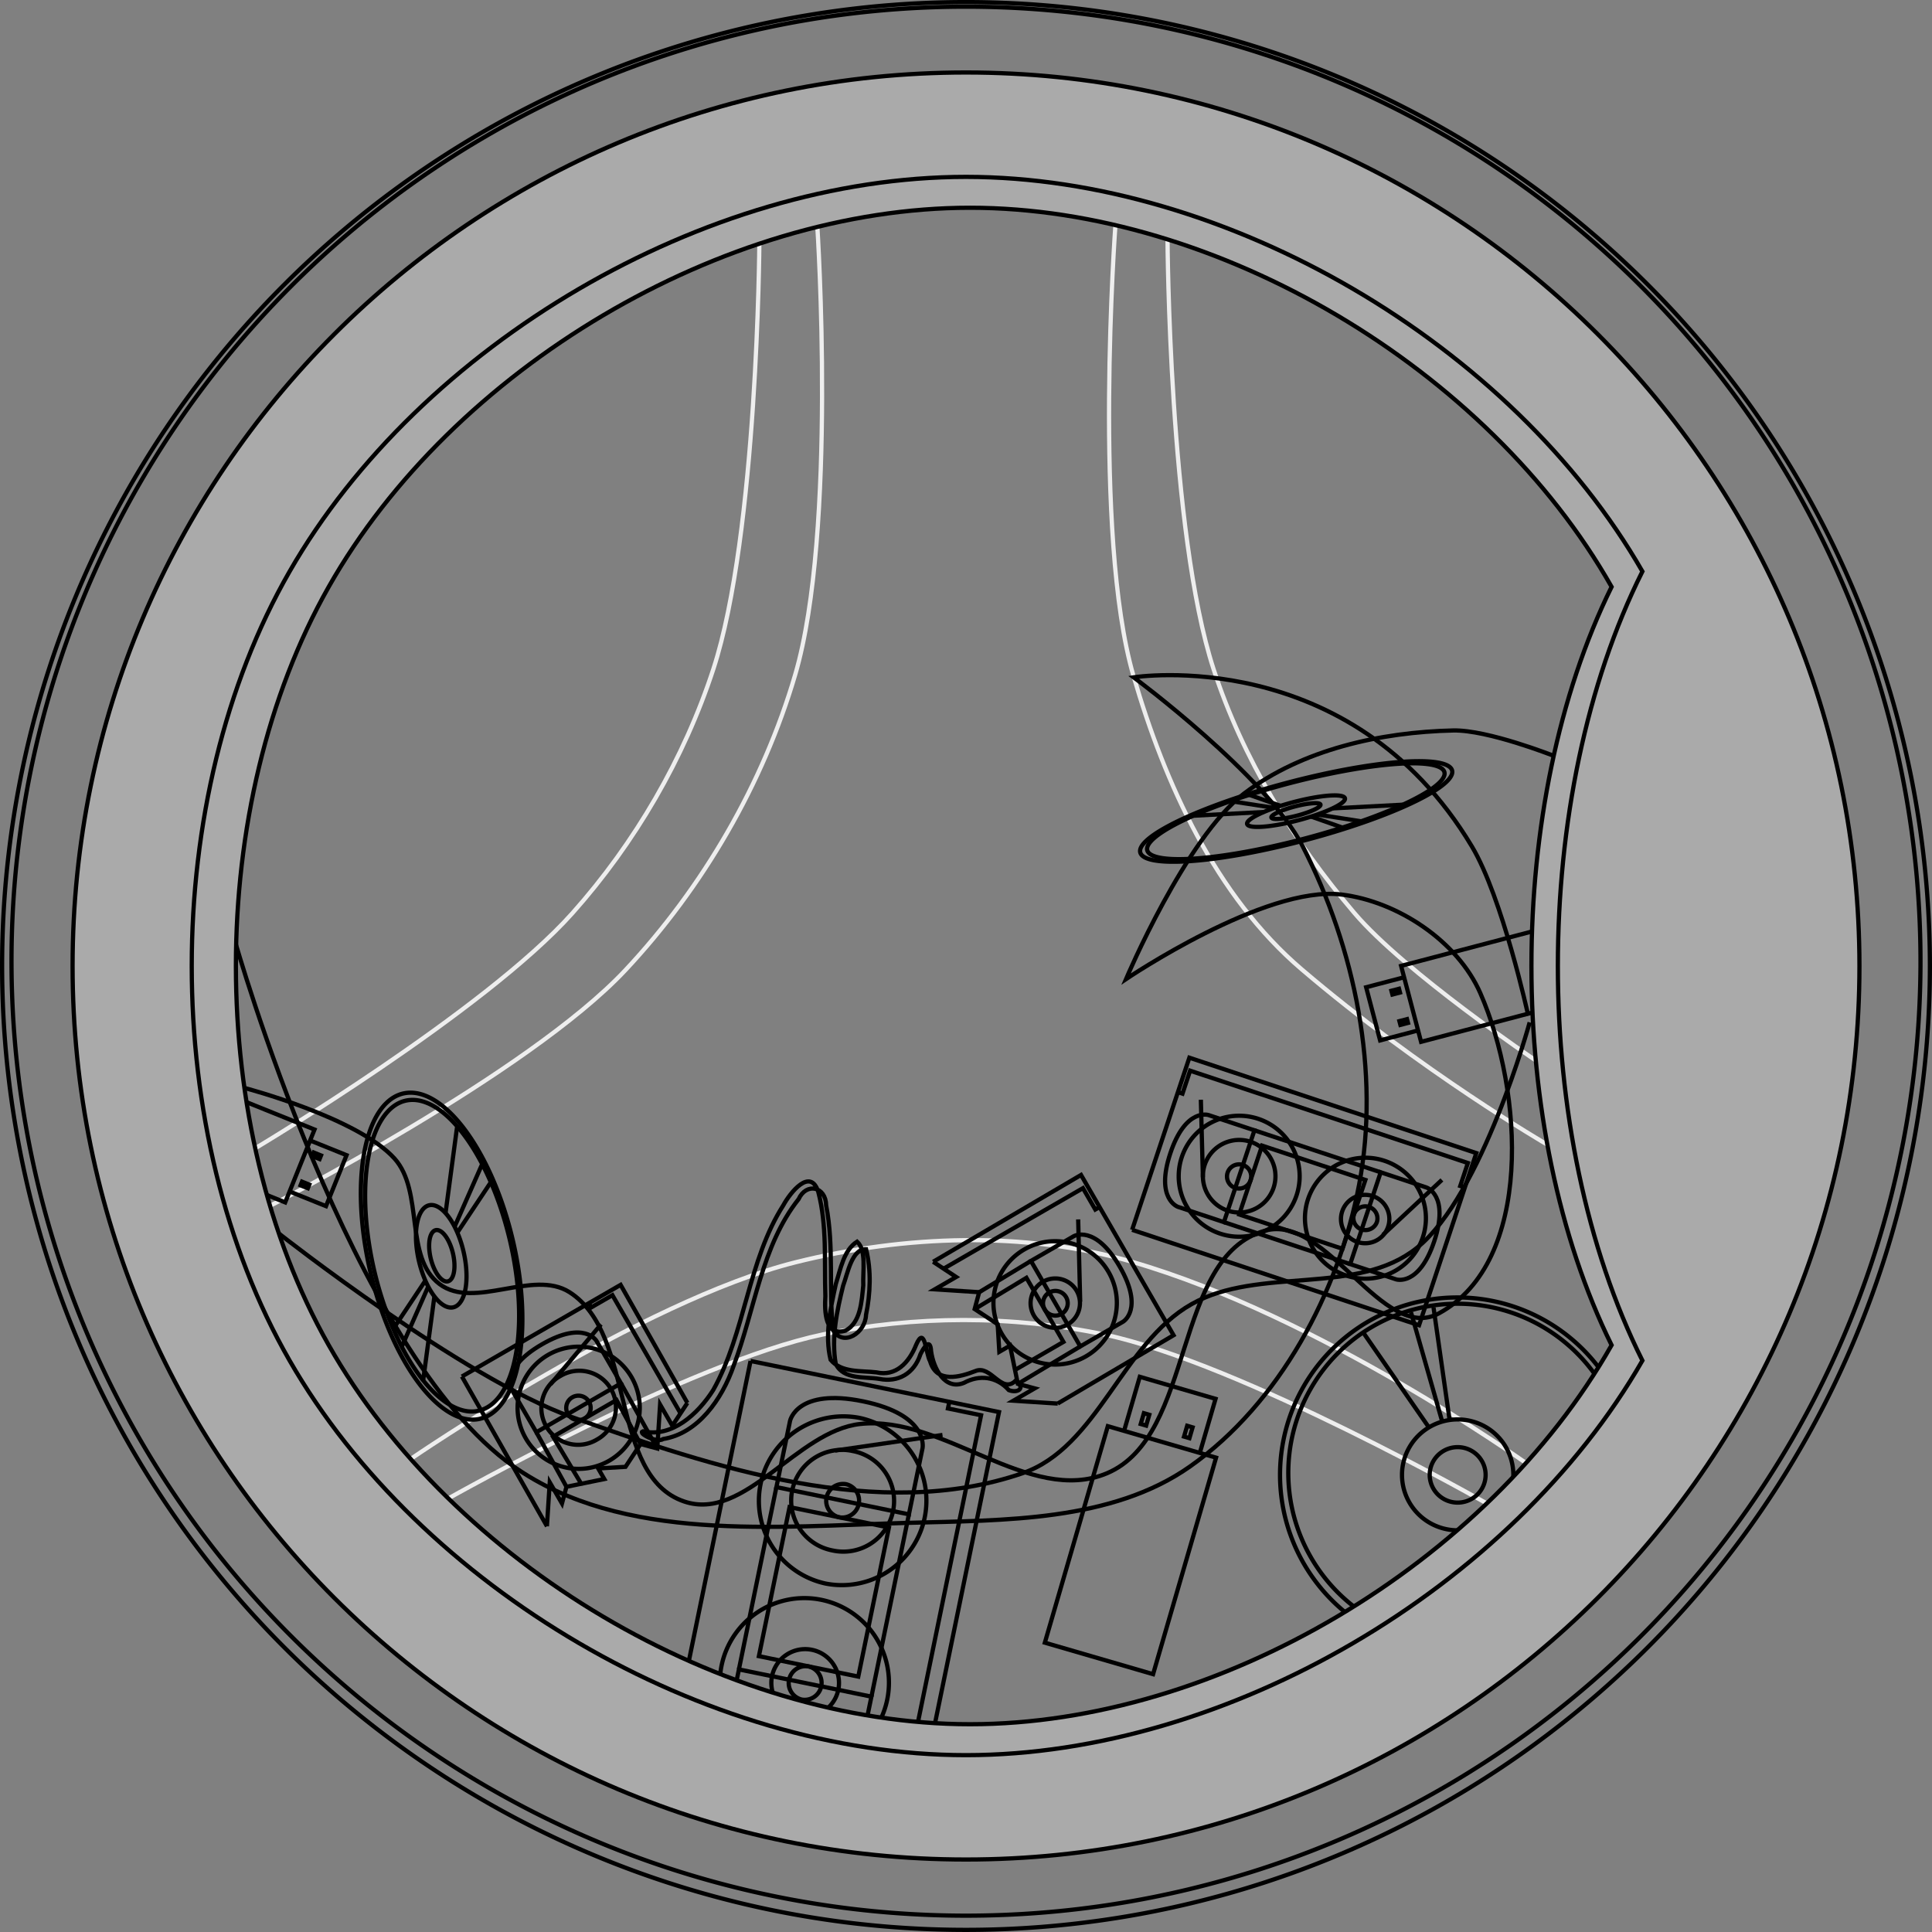 <?xml version="1.0" encoding="UTF-8" standalone="no"?>
<!-- Created with Inkscape (http://www.inkscape.org/) -->
<svg id="svg5815" xmlns:rdf="http://www.w3.org/1999/02/22-rdf-syntax-ns#" xmlns="http://www.w3.org/2000/svg" height="79.511" width="79.511" version="1.1" xmlns:cc="http://creativecommons.org/ns#" xmlns:dc="http://purl.org/dc/elements/1.1/">
 <rect width="100%" height="100%" fill="#808080" stroke="none"/>
 <path id="path5349" stroke-linejoin="miter" d="m11.114,49.625s10.618-5.429,14.618-9.693c3.2-3.411,5.676-7.677,6.994-12.164,1.733-5.901,0.912-18.429,0.912-18.429" stroke="#EEE" stroke-linecap="butt" stroke-miterlimit="3.597" stroke-dasharray="none" stroke-width="0.174" fill="none"/>
 <path id="path5351" stroke-linejoin="miter" d="m16.902,60.044s9.473-6.512,15.862-8.101c4.466-1.111,9.383-1.292,13.806-0.019,7.737,2.227,16.23,8.287,16.23,8.287" stroke="#EEE" stroke-linecap="butt" stroke-miterlimit="3.597" stroke-dasharray="none" stroke-width="0.174" fill="none"/>
 <path id="path5353" stroke-linejoin="miter" d="m45.905,9.264s-0.941,12.774,0.74,18.543c1.298,4.458,3.393,9.072,6.925,12.085,4.925,4.202,10.109,7.215,10.109,7.215" stroke="#EEE" stroke-linecap="butt" stroke-miterlimit="3.597" stroke-dasharray="none" stroke-width="0.174" fill="none"/>
 <path id="path5355" stroke-linejoin="miter" d="m18.452,61.668s9.914-5.597,15.399-6.746c3.784-0.793,7.816-0.798,11.599,0,5.611,1.184,15.737,6.951,15.737,6.951" stroke="#EEE" stroke-linecap="butt" stroke-miterlimit="3.597" stroke-dasharray="none" stroke-width="0.174" fill="none"/>
 <path id="path5357" stroke-linejoin="miter" d="m63.203,43.643s-5.381-3.625-7.46-6.064c-2.509-2.942-4.602-6.369-5.8-10.045-1.837-5.636-1.894-17.683-1.894-17.683" stroke="#EEE" stroke-linecap="butt" stroke-miterlimit="3.597" stroke-dasharray="none" stroke-width="0.174" fill="none"/>
 <path id="path5363" stroke-linejoin="miter" d="m31.251,10.03s-0.071,11.926-1.893,17.505c-1.2,3.675-3.226,7.159-5.8,10.045-3.605,4.043-13.054,9.678-13.054,9.678" stroke="#EEE" stroke-linecap="butt" stroke-miterlimit="3.597" stroke-dasharray="none" stroke-width="0.174" fill="none"/>
 <path id="path2989-3" d="m79.037,39.755a39.282,39.282,0,0,1,-78.563,0,39.282,39.282,0,1,1,78.563,0z" stroke="#000" stroke-dasharray="none" stroke-miterlimit="3.597" stroke-width="0.174" fill="none"/>
 <path id="path3946" stroke-linejoin="miter" d="m11.48,50.767s7.576,5.957,12.037,7.546c5.873,2.092,12.661,4.343,18.558,2.32,3.103-1.065,4.104-5.343,6.959-6.959,2.774-1.571,6.792-0.325,9.279-2.32,2.697-2.164,4.64-9.279,4.64-9.279" stroke="#000" stroke-linecap="butt" stroke-miterlimit="3.597" stroke-dasharray="none" stroke-width="0.174" fill="none"/>
 <path id="path3948" stroke-linejoin="miter" d="m9.658,38.689s4.794,16.964,11.48,21.663c4.473,3.144,10.773,2.471,16.238,2.32,3.941-0.109,8.376-0.049,11.599-2.32,3.686-2.597,6.118-7.169,6.959-11.599,0.877-4.621-0.168-9.736-2.32-13.919-1.501-2.917-6.959-6.959-6.959-6.959s8.911-1.409,13.919,6.959c1.256,2.098,2.32,6.959,2.32,6.959" stroke="#000" stroke-linecap="butt" stroke-miterlimit="3.597" stroke-dasharray="none" stroke-width="0.174" fill="none"/>
 <path id="path2989-3-3" d="m79.424,39.755a39.668,39.668,0,0,1,-79.337,0,39.668,39.668,0,1,1,79.337,0z" stroke="#000" stroke-dasharray="none" stroke-miterlimit="3.597" stroke-width="0.174" fill="none"/>
 <path id="path4479" stroke-linejoin="miter" d="m10.059,44.773s4.638,1.216,6.167,2.895c1.235,1.356,0.397,4.077,1.864,5.178,1.428,1.071,3.837-0.625,5.344,0.331,2.765,1.756,1.621,7.563,4.722,8.616,2.5,0.849,4.625-2.904,7.249-3.19,3.43-0.374,6.969,3.367,10.149,2.03,3.661-1.539,2.682-8.903,6.504-9.983,2.544-0.719,4.846,4.664,7.167,3.397,3.885-2.123,3.474-9.117,1.698-13.173-0.937-2.141-3.397-3.776-5.717-4.06-3.151-0.385-8.865,3.48-8.865,3.48s2.459-5.819,4.867-7.643c2.385-1.806,5.604-2.521,8.596-2.589,1.421-0.032,4.135,1.043,4.135,1.043" stroke="#000" stroke-linecap="butt" stroke-miterlimit="3.597" stroke-dasharray="none" stroke-width="0.174" fill="none"/>
 <path id="path4380-4" d="m66.939,60.698a6.96,6.96,0,0,1,-13.919,0,6.96,6.96,0,1,1,13.919,0z" stroke="#000" stroke-dasharray="none" stroke-miterlimit="3.597" stroke-width="0.174" fill="none"/>
 <path id="path4380-3-6" d="m67.285,60.698a7.303,7.302,0,0,1,-14.606,0,7.303,7.302,0,1,1,14.606,0z" stroke="#000" stroke-dasharray="none" stroke-miterlimit="3.597" stroke-width="0.174" fill="none"/>
 <path id="path4380-3-3-5" d="m61.14,60.698a1.15,1.141,0,0,1,-2.301,0,1.15,1.141,0,1,1,2.301,0z" stroke="#000" stroke-dasharray="none" stroke-miterlimit="3.597" stroke-width="0.174" fill="none"/>
 <path id="path4380-3-3-3-5" d="m62.281,60.698a2.291,2.282,0,0,1,-4.582,0,2.291,2.282,0,1,1,4.582,0z" stroke="#000" stroke-dasharray="none" stroke-miterlimit="3.597" stroke-width="0.174" fill="none"/>
 <path id="path4444-2" stroke-linejoin="miter" d="m58.806,58.744-2.666-3.851" stroke="#000" stroke-linecap="butt" stroke-miterlimit="3.597" stroke-dasharray="none" stroke-width="0.174" fill="none"/>
 <path id="path4446-3" stroke-linejoin="miter" d="m58.068,54.004,1.286,4.501" stroke="#000" stroke-linecap="butt" stroke-miterlimit="3.597" stroke-dasharray="none" stroke-width="0.174" fill="none"/>
 <path id="path4448-2" stroke-linejoin="miter" d="m58.996,53.807,0.662,4.632" stroke="#000" stroke-linecap="butt" stroke-miterlimit="3.597" stroke-dasharray="none" stroke-width="0.174" fill="none"/>
 <path id="path4450-3" stroke-linejoin="miter" d="m64.061,66.335-2.659-3.841" stroke="#000" stroke-linecap="butt" stroke-miterlimit="3.597" stroke-dasharray="none" stroke-width="0.174" fill="none"/>
 <path id="path4452-6" stroke-linejoin="miter" d="m60.608,62.895,1.284,4.496" stroke="#000" stroke-linecap="butt" stroke-miterlimit="3.597" stroke-dasharray="none" stroke-width="0.174" fill="none"/>
 <path id="path4454-6" stroke-linejoin="miter" d="m60.303,62.958,0.661,4.63" stroke="#000" stroke-linecap="butt" stroke-miterlimit="3.597" stroke-dasharray="none" stroke-width="0.174" fill="none"/>
 <path id="path4380-4-2" d="m59.357,31.646a1.18,6.322,75.263,0,1,-12.054,3.48,1.18,6.322,75.263,1,1,12.054,-3.48z" stroke="#000" stroke-dasharray="none" stroke-miterlimit="3.597" stroke-width="0.174" fill="none"/>
 <path id="path4380-3-6-4" d="m59.656,31.559a1.238,6.635,75.263,1,1,-12.649,3.652,1.238,6.635,75.263,0,1,12.649,-3.652z" stroke="#000" stroke-dasharray="none" stroke-miterlimit="3.597" stroke-width="0.174" fill="none"/>
 <path id="path4380-3-3-5-5" d="m54.335,33.096a0.194,1.045,75.24,0,1,-1.992,0.575,0.194,1.045,75.24,1,1,1.992,-0.575z" stroke="#000" stroke-dasharray="none" stroke-miterlimit="3.597" stroke-width="0.174" fill="none"/>
 <path id="path4380-3-3-3-5-8" d="m55.323,32.81a0.387,2.081,75.252,1,1,-3.969,1.146,0.387,2.081,75.252,0,1,3.969,-1.146z" stroke="#000" stroke-dasharray="none" stroke-miterlimit="3.597" stroke-width="0.174" fill="none"/>
 <path id="path4444-2-4" stroke-linejoin="miter" d="m52.013,33.418-2.902,0.153" stroke="#000" stroke-linecap="butt" stroke-miterlimit="3.597" stroke-dasharray="none" stroke-width="0.174" fill="none"/>
 <path id="path4446-3-9" stroke-linejoin="miter" d="m50.643,32.971,1.807,0.279" stroke="#000" stroke-linecap="butt" stroke-miterlimit="3.597" stroke-dasharray="none" stroke-width="0.174" fill="none"/>
 <path id="path4448-2-7" stroke-linejoin="miter" d="m51.416,32.712,1.287,0.453" stroke="#000" stroke-linecap="butt" stroke-miterlimit="3.597" stroke-dasharray="none" stroke-width="0.174" fill="none"/>
 <path id="path4450-3-2" stroke-linejoin="miter" d="m57.734,33.117-2.895,0.152" stroke="#000" stroke-linecap="butt" stroke-miterlimit="3.597" stroke-dasharray="none" stroke-width="0.174" fill="none"/>
 <path id="path4452-6-0" stroke-linejoin="miter" d="m54.213,33.522,1.805,0.279" stroke="#000" stroke-linecap="butt" stroke-miterlimit="3.597" stroke-dasharray="none" stroke-width="0.174" fill="none"/>
 <path id="path4454-6-0" stroke-linejoin="miter" d="m53.958,33.606,1.286,0.452" stroke="#000" stroke-linecap="butt" stroke-miterlimit="3.597" stroke-dasharray="none" stroke-width="0.174" fill="none"/>
 <path id="path4380-4-8" d="m16.032,45.671a6.555,2.861,76.656,1,1,4.286,12.054,6.555,2.861,76.656,0,1,-4.286,-12.054z" stroke="#000" stroke-dasharray="none" stroke-miterlimit="3.597" stroke-width="0.174" fill="none"/>
 <path id="path4380-3-6-6" d="m15.926,45.372a6.878,3.002,76.654,1,1,4.497,12.65,6.878,3.002,76.654,0,1,-4.497,-12.65z" stroke="#000" stroke-dasharray="none" stroke-miterlimit="3.597" stroke-width="0.174" fill="none"/>
 <path id="path4380-3-3-5-4" d="m17.818,50.694a1.083,0.469,76.537,1,1,0.708,1.992,1.083,0.469,76.537,0,1,-0.708,-1.992z" stroke="#000" stroke-dasharray="none" stroke-miterlimit="3.597" stroke-width="0.174" fill="none"/>
 <path id="path4380-3-3-3-5-1" d="m17.466,49.706a2.158,0.938,76.596,0,1,1.412,3.968,2.158,0.938,76.596,1,1,-1.412,-3.968z" stroke="#000" stroke-dasharray="none" stroke-miterlimit="3.597" stroke-width="0.174" fill="none"/>
 <path id="path4444-2-2" stroke-linejoin="miter" d="m17.881,53.329-0.471,3.519" stroke="#000" stroke-linecap="butt" stroke-miterlimit="3.597" stroke-dasharray="none" stroke-width="0.174" fill="none"/>
 <path id="path4446-3-1" stroke-linejoin="miter" d="m16.519,55.459,1.113-2.529" stroke="#000" stroke-linecap="butt" stroke-miterlimit="3.597" stroke-dasharray="none" stroke-width="0.174" fill="none"/>
 <path id="path4448-2-77" stroke-linejoin="miter" d="m16.167,54.717,1.35-2.03" stroke="#000" stroke-linecap="butt" stroke-miterlimit="3.597" stroke-dasharray="none" stroke-width="0.174" fill="none"/>
 <path id="path4450-3-7" stroke-linejoin="miter" d="m18.809,46.391-0.47,3.511" stroke="#000" stroke-linecap="butt" stroke-miterlimit="3.597" stroke-dasharray="none" stroke-width="0.174" fill="none"/>
 <path id="path4452-6-2" stroke-linejoin="miter" d="m18.719,50.463,1.112-2.526" stroke="#000" stroke-linecap="butt" stroke-miterlimit="3.597" stroke-dasharray="none" stroke-width="0.174" fill="none"/>
 <path id="path4454-6-7" stroke-linejoin="miter" d="m18.834,50.708,1.349-2.029" stroke="#000" stroke-linecap="butt" stroke-miterlimit="3.597" stroke-dasharray="none" stroke-width="0.174" fill="none"/>
 <path id="path4683" stroke-linejoin="miter" d="m37.406,62.323,0.561-2.727s0.28-1.363-2.446-1.924-3.007,0.803-3.007,0.803l-0.561,2.727z" stroke="#000" stroke-linecap="butt" stroke-miterlimit="3.597" stroke-dasharray="none" stroke-width="0.174" fill="none"/>
 <path id="path4683-3" stroke-linejoin="miter" d="m35.863,69.825-0.561,2.727s-0.28,1.363-3.007,0.803c-2.727-0.561-2.446-1.924-2.446-1.924l0.561-2.727z" stroke="#000" stroke-linecap="butt" stroke-miterlimit="3.597" stroke-dasharray="none" stroke-width="0.174" fill="none"/>
 <path id="path4703" stroke-linejoin="miter" d="m36.584,62.865-4.09-0.841-1.262,6.135,4.09,0.841z" stroke="#000" stroke-linecap="butt" stroke-miterlimit="3.597" stroke-dasharray="none" stroke-width="0.174" fill="none"/>
 <path id="path4705" stroke-linejoin="miter" d="m37.406,62.323-1.542,7.498" stroke="#000" stroke-linecap="butt" stroke-miterlimit="3.597" stroke-dasharray="none" stroke-width="0.174" fill="none"/>
 <path id="path4707" stroke-linejoin="miter" d="m31.952,61.202-1.542,7.498" stroke="#000" stroke-linecap="butt" stroke-miterlimit="3.597" stroke-dasharray="none" stroke-width="0.174" fill="none"/>
 <path id="path4709" stroke-linejoin="miter" d="m30.889,56.01-3.505,17.045,10.225,2.1,3.505-17.042-10.225-2.103" stroke="#000" stroke-linecap="butt" stroke-miterlimit="3.597" stroke-dasharray="none" stroke-width="0.174" fill="none"/>
 <path id="path4711" stroke-linejoin="miter" d="m39.069,57.692-0.056,0.273,1.363,0.28-3.393,16.496-1.363-0.28-0.056,0.273" stroke="#000" stroke-linecap="butt" stroke-miterlimit="3.597" stroke-dasharray="none" stroke-width="0.174" fill="none"/>
 <path id="path4731" d="m34.539,62.444a0.696,0.696,0,0,1,0.28,-1.363,0.696,0.696,0,0,1,-0.28,1.363z" stroke="#000" stroke-dasharray="none" stroke-miterlimit="3.597" stroke-width="0.174" fill="none"/>
 <path id="path4733" d="m33.978,65.171a3.48,3.48,0,0,1,1.402,-6.817,3.48,3.48,0,0,1,-1.402,6.817z" stroke="#000" stroke-dasharray="none" stroke-miterlimit="3.597" stroke-width="0.174" fill="none"/>
 <path id="path4735" d="m34.258,63.808a2.088,2.088,0,1,1,0.841,-4.09,2.088,2.088,0,1,1,-0.841,4.09z" stroke="#000" stroke-dasharray="none" stroke-miterlimit="3.597" stroke-width="0.174" fill="none"/>
 <path id="path4737" stroke-linejoin="miter" d="m34.371,59.697,4.417-0.642" stroke="#000" stroke-linecap="butt" stroke-miterlimit="3.597" stroke-dasharray="none" stroke-width="0.174" fill="none"/>
 <path id="path4731-3" d="m32.996,69.945a0.696,0.696,0,0,1,0.28,-1.363,0.696,0.696,0,0,1,-0.28,1.363z" stroke="#000" stroke-dasharray="none" stroke-miterlimit="3.597" stroke-width="0.174" fill="none"/>
 <path id="path4733-4" d="m32.436,72.665a3.48,3.48,0,1,1,1.402,-6.817,3.48,3.48,0,0,1,-1.402,6.817z" stroke="#000" stroke-dasharray="none" stroke-miterlimit="3.597" stroke-width="0.174" fill="none"/>
 <path id="path4763" d="m32.856,70.625a1.392,1.392,0,0,1,0.561,-2.727,1.392,1.392,0,1,1,-0.561,2.727z" stroke="#000" stroke-dasharray="none" stroke-miterlimit="3.597" stroke-width="0.174" fill="none"/>
 <path id="path4765" stroke-linejoin="miter" d="m32.3,70.375,3.545,2.997" stroke="#000" stroke-linecap="butt" stroke-miterlimit="3.597" stroke-dasharray="none" stroke-width="0.174" fill="none"/>
 <path id="path4683-36" stroke-linejoin="miter" d="m25.557,56.931-1.006-1.742s-0.503-0.871-2.245,0.135-1.239,1.877-1.239,1.877l1.006,1.742z" stroke="#000" stroke-linecap="butt" stroke-miterlimit="3.597" stroke-dasharray="none" stroke-width="0.174" fill="none"/>
 <path id="path4703-7" stroke-linejoin="miter" d="m26.36,59.429-0.987-1.811-2.613,1.509,1.161,1.938" stroke="#000" stroke-linecap="butt" stroke-miterlimit="3.597" stroke-dasharray="none" stroke-width="0.174" fill="none"/>
 <path id="path4705-0" stroke-linejoin="miter" d="m25.557,56.931,1.49,2.682" stroke="#000" stroke-linecap="butt" stroke-miterlimit="3.597" stroke-dasharray="none" stroke-width="0.174" fill="none"/>
 <path id="path4707-7" stroke-linejoin="miter" d="m22.073,58.942,1.239,2.246" stroke="#000" stroke-linecap="butt" stroke-miterlimit="3.597" stroke-dasharray="none" stroke-width="0.174" fill="none"/>
 <path id="path4711-5" stroke-linejoin="miter" d="m24.232,53.631,0.101,0.174,0.871-0.503,2.801,4.86" stroke="#000" stroke-linecap="butt" stroke-miterlimit="3.597" stroke-dasharray="none" stroke-width="0.174" fill="none"/>
 <path id="path4731-8" d="m24.066,58.372a0.503,0.503,0,1,1,-0.503,-0.871,0.503,0.503,0,0,1,0.503,0.871z" stroke="#000" stroke-dasharray="none" stroke-miterlimit="3.597" stroke-width="0.174" fill="none"/>
 <path id="path4733-7" d="m25.072,60.114a2.514,2.514,0,1,1,-2.514,-4.355,2.514,2.514,0,0,1,2.514,4.355z" stroke="#000" stroke-dasharray="none" stroke-miterlimit="3.597" stroke-width="0.174" fill="none"/>
 <path id="path4735-5" d="m24.569,59.243a1.509,1.509,0,1,1,-1.509,-2.613,1.509,1.509,0,1,1,1.509,2.613z" stroke="#000" stroke-dasharray="none" stroke-miterlimit="3.597" stroke-width="0.174" fill="none"/>
 <path id="path4737-6" stroke-linejoin="miter" d="m22.657,56.969,2.078-2.467" stroke="#000" stroke-linecap="butt" stroke-miterlimit="3.597" stroke-dasharray="none" stroke-width="0.174" fill="none"/>
 <path id="path4827" stroke-linejoin="miter" d="m22.508,62.814,0.117-1.809,0.503,0.871,0.184-0.687,1.558-0.319-0.251-0.436,1.123-0.067,0.62-0.938,0.687,0.184,0.117-1.809,0.503,0.871,0.62-0.938m-9.28-1.088,3.502,6.166m5.778-5.078-2.748-4.859-6.533,3.772" stroke="#000" stroke-linecap="butt" stroke-miterlimit="3.597" stroke-dasharray="none" stroke-width="0.174" fill="none"/>
 <path id="path4683-3-8-8" stroke-linejoin="miter" d="m42.428,51.893,1.759-1.016s0.879-0.508,1.895,1.251c1.016,1.759,0.136,2.267,0.136,2.267l-1.759,1.016z" stroke="#000" stroke-linecap="butt" stroke-miterlimit="3.597" stroke-dasharray="none" stroke-width="0.174" fill="none"/>
 <path id="path4703-7-5" stroke-linejoin="miter" d="m41.772,56.38,1.993-1.154-1.523-2.638-2.129,1.288" stroke="#000" stroke-linecap="butt" stroke-miterlimit="3.597" stroke-dasharray="none" stroke-width="0.174" fill="none"/>
 <path id="path4705-0-2" stroke-linejoin="miter" d="m40.298,53.181,2.13-1.288" stroke="#000" stroke-linecap="butt" stroke-miterlimit="3.597" stroke-dasharray="none" stroke-width="0.174" fill="none"/>
 <path id="path4707-7-2" stroke-linejoin="miter" d="m41.89,56.953,2.569-1.542" stroke="#000" stroke-linecap="butt" stroke-miterlimit="3.597" stroke-dasharray="none" stroke-width="0.174" fill="none"/>
 <path id="path4711-5-6" stroke-linejoin="miter" d="m38.832,52.213,5.736-3.315,0.508,0.879,0.176-0.102" stroke="#000" stroke-linecap="butt" stroke-miterlimit="3.597" stroke-dasharray="none" stroke-width="0.174" fill="none"/>
 <path id="path4731-3-6-8" d="m43.883,53.398a0.508,0.508,0,0,1,-0.879,0.508,0.508,0.508,0,1,1,0.879,-0.508z" stroke="#000" stroke-dasharray="none" stroke-miterlimit="3.597" stroke-width="0.174" fill="none"/>
 <path id="path4733-4-1-0" d="m45.642,52.383a2.539,2.539,0,0,1,-4.397,2.539,2.539,2.539,0,1,1,4.397,-2.539z" stroke="#000" stroke-dasharray="none" stroke-miterlimit="3.597" stroke-width="0.174" fill="none"/>
 <path id="path4763-9-5" d="m44.322,53.145a1.016,1.016,0,0,1,-1.759,1.016,1.016,1.016,0,1,1,1.759,-1.016z" stroke="#000" stroke-dasharray="none" stroke-miterlimit="3.597" stroke-width="0.174" fill="none"/>
 <path id="path4765-8-2" stroke-linejoin="miter" d="m44.455,53.57-0.083-3.386" stroke="#000" stroke-linecap="butt" stroke-miterlimit="3.597" stroke-dasharray="none" stroke-width="0.174" fill="none"/>
 <path id="path4827-7" stroke-linejoin="miter" d="m43.531,57.764-1.827-0.118,0.879-0.508-0.694-0.186-0.322-1.573-0.44,0.254-0.068-1.133-0.947-0.626,0.186-0.694-1.827-0.118,0.879-0.508-0.947-0.626m5.127,5.834,4.768-2.811-3.808-6.596-6.087,3.573" stroke="#000" stroke-linecap="butt" stroke-miterlimit="3.597" stroke-dasharray="none" stroke-width="0.174" fill="none"/>
 <path id="path5016-0" stroke-linejoin="miter" d="m41.798,56.822c-0.586,0.572-1.014-0.67-1.658-0.396-0.622,0.242-1.593,0.528-1.862-0.406-0.177-0.297-0.213-1.505-0.573-0.678-0.297,0.754-0.847,1.315-1.637,1.137-0.623-0.076-1.43,0.027-1.885-0.518-0.249-1.026-0.003-2.108,0.215-3.116,0.194-0.616,0.326-1.397,0.875-1.746,0.393,0.349,0.229,1.23,0.255,1.798-0.066,0.663-0.111,1.545-0.734,1.866-0.849,0.251-0.863-0.79-0.826-1.423-0.047-1.43,0.073-2.903-0.293-4.293-0.326-1.019-1.163,0.047-1.436,0.553-1.462,2.284-1.563,5.243-2.884,7.602-0.638,1.004-1.713,1.976-2.897,1.702-0.232,0.068,0.574,0.5,0.838,0.317,1.421-0.227,2.418-1.622,2.901-3.024,0.867-2.286,1.144-4.924,2.669-6.847,0.32-0.696,1.123-0.525,1.135,0.263,0.33,1.688,0.097,3.431,0.285,5.133,0.425,0.697,1.332,0.107,1.355-0.634,0.181-0.879,0.219-1.826,0.003-2.7-0.584-0.024-0.755,0.984-0.946,1.503-0.255,1.038-0.491,2.143-0.303,3.217,0.329,0.664,1.211,0.516,1.803,0.618,0.751,0.147,1.419-0.207,1.683-1.018,0.133-0.275,0.407-0.706,0.439-0.117,0.1,0.716,0.573,1.617,1.353,1.295,0.636-0.343,1.345-0.264,1.846,0.3,0.372,0.142,0.709-0.086,0.279-0.388z" stroke="#000" stroke-linecap="butt" stroke-miterlimit="3.597" stroke-dasharray="none" stroke-width="0.174" fill="none"/>
 <path id="path4992-8" stroke-linejoin="miter" d="m43,67.604,4.455,1.296,2.592-8.91-4.455-1.296z" stroke="#000" stroke-linecap="butt" stroke-miterlimit="3.597" stroke-dasharray="none" stroke-width="0.174" fill="none"/>
 <path id="path4994-8" stroke-linejoin="miter" d="m49.378,59.796,0.648-2.227-3.118-0.907-0.648,2.227" stroke="#000" stroke-linecap="butt" stroke-miterlimit="3.597" stroke-dasharray="none" stroke-width="0.174" fill="none"/>
 <path id="path4996-6" stroke-linejoin="miter" d="m48.951,59.188,0.13-0.445-0.223-0.065-0.13,0.445z" stroke="#000" stroke-linecap="butt" stroke-miterlimit="3.597" stroke-dasharray="none" stroke-width="0.174" fill="none"/>
 <path id="path4996-5-3" stroke-linejoin="miter" d="m47.169,58.67,0.13-0.445-0.223-0.065-0.13,0.445z" stroke="#000" stroke-linecap="butt" stroke-miterlimit="3.597" stroke-dasharray="none" stroke-width="0.174" fill="none"/>
 <path id="path4992-1" stroke-linejoin="miter" d="m6.949,44.072-1.207,2.998,5.995,2.414,1.207-2.998z" stroke="#000" stroke-linecap="butt" stroke-miterlimit="3.597" stroke-dasharray="none" stroke-width="0.174" fill="none"/>
 <path id="path4994-3" stroke-linejoin="miter" d="m11.918,49.035,1.499,0.604,0.845-2.098-1.499-0.604" stroke="#000" stroke-linecap="butt" stroke-miterlimit="3.597" stroke-dasharray="none" stroke-width="0.174" fill="none"/>
 <path id="path4996-7" stroke-linejoin="miter" d="m12.369,48.781,0.3,0.121,0.06-0.15-0.3-0.121z" stroke="#000" stroke-linecap="butt" stroke-miterlimit="3.597" stroke-dasharray="none" stroke-width="0.174" fill="none"/>
 <path id="path4996-5-7" stroke-linejoin="miter" d="m12.852,47.581,0.3,0.121,0.06-0.15-0.3-0.121z" stroke="#000" stroke-linecap="butt" stroke-miterlimit="3.597" stroke-dasharray="none" stroke-width="0.174" fill="none"/>
 <path id="path4992-1-1" stroke-linejoin="miter" d="m64.735,41.232-0.822-3.125-6.251,1.644,0.822,3.125z" stroke="#000" stroke-linecap="butt" stroke-miterlimit="3.597" stroke-dasharray="none" stroke-width="0.174" fill="none"/>
 <path id="path4994-3-4" stroke-linejoin="miter" d="m57.786,40.219-1.563,0.411,0.575,2.188,1.563-0.411" stroke="#000" stroke-linecap="butt" stroke-miterlimit="3.597" stroke-dasharray="none" stroke-width="0.174" fill="none"/>
 <path id="path4996-7-5" stroke-linejoin="miter" d="m57.576,40.692-0.313,0.082,0.041,0.156,0.313-0.082z" stroke="#000" stroke-linecap="butt" stroke-miterlimit="3.597" stroke-dasharray="none" stroke-width="0.174" fill="none"/>
 <path id="path4996-5-7-8" stroke-linejoin="miter" d="m57.905,41.942-0.313,0.082,0.041,0.156,0.313-0.082z" stroke="#000" stroke-linecap="butt" stroke-miterlimit="3.597" stroke-dasharray="none" stroke-width="0.174" fill="none"/>
 <path id="path4683-5" stroke-linejoin="miter" d="m51.626,46.518-1.889-0.628s-0.945-0.314-1.573,1.575c-0.628,1.889,0.317,2.204,0.317,2.204l1.889,0.628z" stroke="#000" stroke-linecap="butt" stroke-miterlimit="3.597" stroke-dasharray="none" stroke-width="0.174" fill="none"/>
 <path id="path4683-3-5" stroke-linejoin="miter" d="m56.822,48.245,1.889,0.628s0.945,0.314,0.317,2.204-1.573,1.575-1.573,1.575l-1.889-0.628z" stroke="#000" stroke-linecap="butt" stroke-miterlimit="3.597" stroke-dasharray="none" stroke-width="0.174" fill="none"/>
 <path id="path4703-4" stroke-linejoin="miter" d="m51.941,47.147-0.942,2.834,4.251,1.413,0.942-2.834z" stroke="#000" stroke-linecap="butt" stroke-miterlimit="3.597" stroke-dasharray="none" stroke-width="0.174" fill="none"/>
 <path id="path4705-7" stroke-linejoin="miter" d="m51.626,46.518,5.196,1.728" stroke="#000" stroke-linecap="butt" stroke-miterlimit="3.597" stroke-dasharray="none" stroke-width="0.174" fill="none"/>
 <path id="path4707-76" stroke-linejoin="miter" d="m50.37,50.297,5.196,1.728" stroke="#000" stroke-linecap="butt" stroke-miterlimit="3.597" stroke-dasharray="none" stroke-width="0.174" fill="none"/>
 <path id="path4709-7" stroke-linejoin="miter" d="m46.592,50.614,11.809,3.926,2.356-7.085-11.809-3.926-2.356,7.085" stroke="#000" stroke-linecap="butt" stroke-miterlimit="3.597" stroke-dasharray="none" stroke-width="0.174" fill="none"/>
 <path id="path4711-7" stroke-linejoin="miter" d="m48.476,44.946,0.189,0.063,0.314-0.945,11.431,3.8-0.314,0.945,0.189,0.063" stroke="#000" stroke-linecap="butt" stroke-miterlimit="3.597" stroke-dasharray="none" stroke-width="0.174" fill="none"/>
 <path id="path4731-38" d="m51.47,48.564a0.498,0.498,0,1,1,-0.945,-0.314,0.498,0.498,0,0,1,0.945,0.314z" stroke="#000" stroke-dasharray="none" stroke-miterlimit="3.597" stroke-width="0.174" fill="none"/>
 <path id="path4733-71" d="m53.36,49.192a2.489,2.489,0,0,1,-4.724,-1.57,2.489,2.489,0,0,1,4.724,1.57z" stroke="#000" stroke-dasharray="none" stroke-miterlimit="3.597" stroke-width="0.174" fill="none"/>
 <path id="path4735-4" d="m52.415,48.878a1.493,1.493,0,1,1,-2.834,-0.942,1.493,1.493,0,1,1,2.834,0.942z" stroke="#000" stroke-dasharray="none" stroke-miterlimit="3.597" stroke-width="0.174" fill="none"/>
 <path id="path4737-9" stroke-linejoin="miter" d="m49.505,48.451-0.084-3.192" stroke="#000" stroke-linecap="butt" stroke-miterlimit="3.597" stroke-dasharray="none" stroke-width="0.174" fill="none"/>
 <path id="path4731-3-1" d="m56.666,50.292a0.498,0.498,0,0,1,-0.945,-0.314,0.498,0.498,0,0,1,0.945,0.314z" stroke="#000" stroke-dasharray="none" stroke-miterlimit="3.597" stroke-width="0.174" fill="none"/>
 <path id="path4733-4-5" d="m58.556,50.92a2.489,2.489,0,1,1,-4.724,-1.57,2.489,2.489,0,0,1,4.724,1.57z" stroke="#000" stroke-dasharray="none" stroke-miterlimit="3.597" stroke-width="0.174" fill="none"/>
 <path id="path4763-9" d="m57.139,50.449a0.996,0.996,0,1,1,-1.889,-0.628,0.996,0.996,0,0,1,1.889,0.628z" stroke="#000" stroke-dasharray="none" stroke-miterlimit="3.597" stroke-width="0.174" fill="none"/>
 <path id="path4765-0" stroke-linejoin="miter" d="m56.913,50.823,2.428-2.265" stroke="#000" stroke-linecap="butt" stroke-miterlimit="3.597" stroke-dasharray="none" stroke-width="0.174" fill="none"/>
 <path id="path2989" d="m39.756,2.983c-20.309,0-36.769,16.467-36.769,36.776s16.46,36.769,36.769,36.769,36.769-16.46,36.769-36.769-16.46-36.776-36.769-36.776zm0.167,5.567c10.187,0,21.309,6.615,26.402,15.601-4.399,8.916-4.399,22.292,0,31.208-5.093,8.986-16.216,15.601-26.402,15.601-10.187,0-21.302-6.615-26.395-15.601-5.093-8.986-5.093-22.223,0-31.208,5.093-8.986,16.208-15.601,26.395-15.601z" stroke="#000" stroke-dasharray="none" stroke-miterlimit="3.597" stroke-width="0.174" fill="#AAA"/>
 <path id="path3779" stroke-linejoin="miter" d="m67.593,23.517c-4.64,9.279-4.64,23.198,0,32.477-5.371,9.351-17.095,16.239-27.837,16.239s-22.466-6.887-27.837-16.239c-5.371-9.351-5.371-23.126,0-32.477,5.371-9.351,17.095-16.238,27.837-16.238s22.466,6.887,27.837,16.238z" stroke="#000" stroke-linecap="butt" stroke-miterlimit="3.597" stroke-dasharray="none" stroke-width="0.174" fill="none"/>
</svg>
